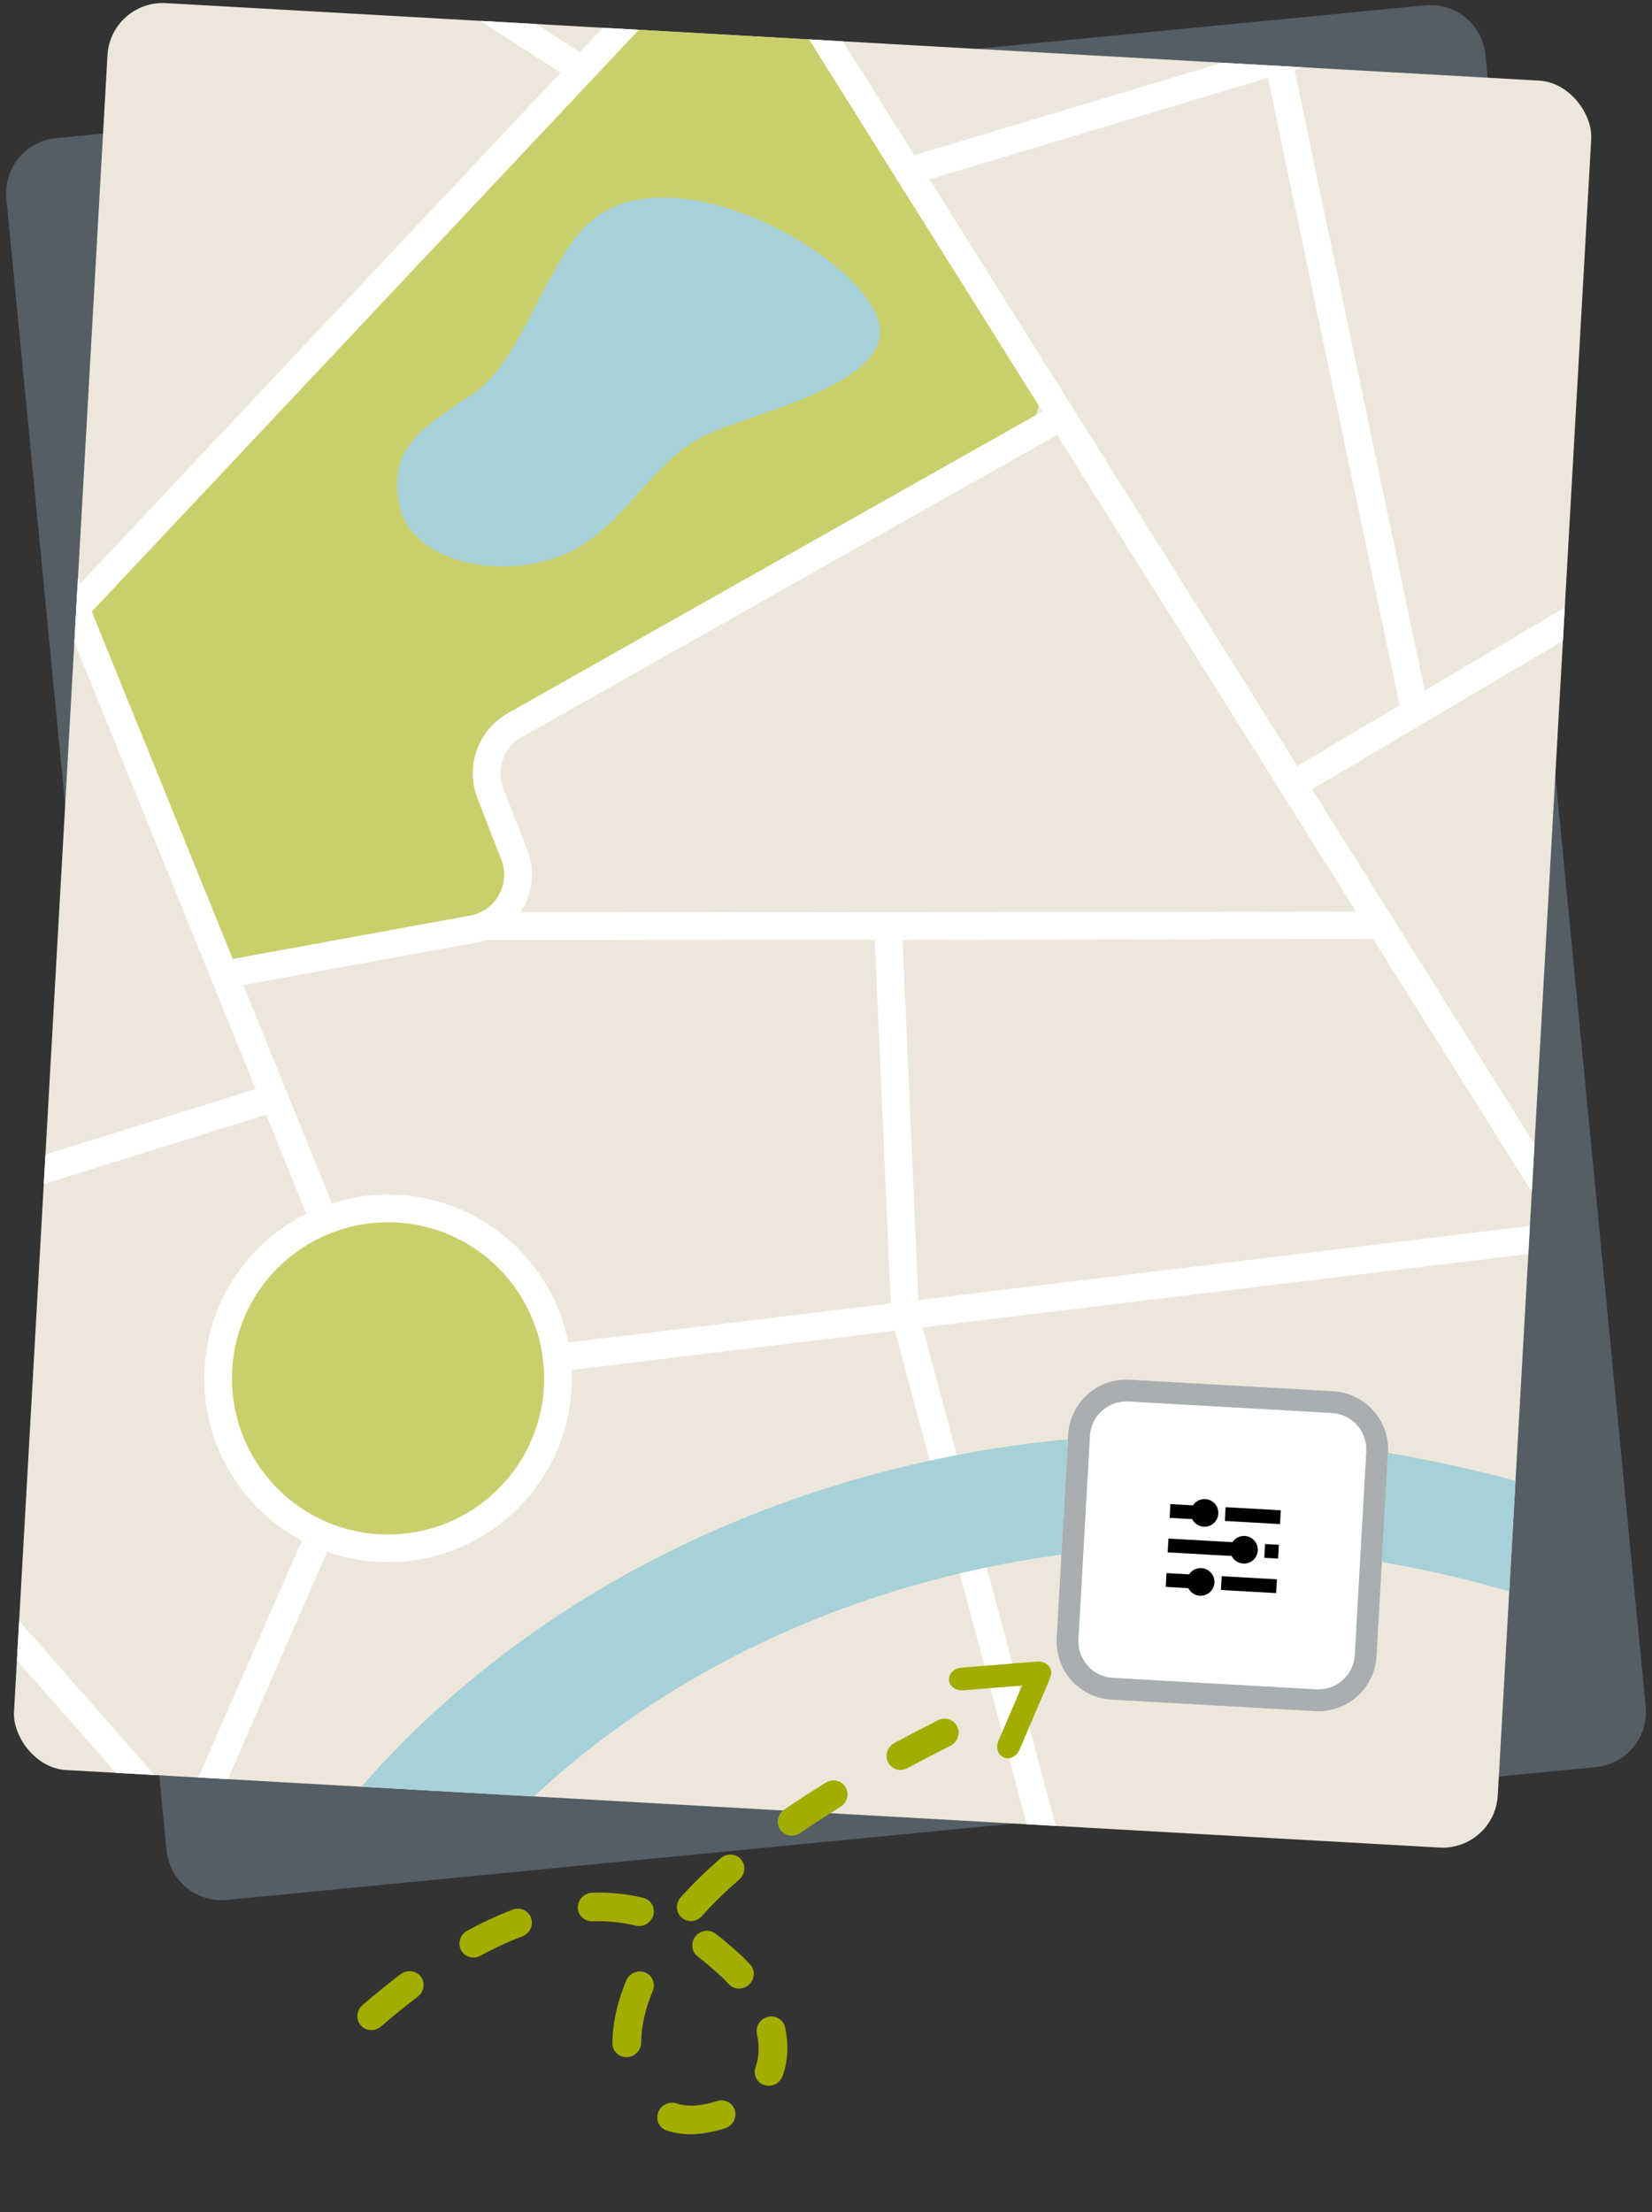 <svg width="239" height="320" viewBox="0 0 239 320" fill="none" xmlns="http://www.w3.org/2000/svg">
<rect x="0" y="0" width="239" height="320" fill="#333333" stroke="none"/>
<path d="M0.915 28.719C0.488 24.321 3.708 20.411 8.105 19.984L206.176 0.772C210.573 0.346 214.484 3.565 214.911 7.963L238.084 246.882C238.511 251.279 235.292 255.19 230.894 255.616L32.824 274.828C28.426 275.255 24.515 272.035 24.088 267.638L0.915 28.719Z" fill="#555E65"/>
<g clip-path="url(#clip0_12_6625)">
<path d="M222.671 11.663L23.987 0.451C19.576 0.202 15.798 3.576 15.549 7.987L2.027 247.606C1.778 252.017 5.152 255.795 9.563 256.044L208.247 267.257C212.658 267.506 216.436 264.131 216.685 259.72L230.208 20.101C230.457 15.69 227.082 11.912 222.671 11.663Z" fill="#EDE7DB"/>
<path d="M54.865 221.996C67.351 222.701 78.044 213.15 78.749 200.664C79.453 188.178 69.903 177.485 57.416 176.781C44.931 176.076 34.237 185.627 33.533 198.113C32.828 210.599 42.379 221.292 54.865 221.996Z" fill="#C9CF6B"/>
<path d="M14.325 84.438C12.174 86.725 11.56 90.061 12.756 92.965L30.057 134.972C31.495 138.463 35.178 140.474 38.892 139.795L68.378 134.407C73.322 133.504 76.218 128.32 74.396 123.636L70.943 114.764C69.501 111.056 71.002 106.851 74.466 104.896L146.276 64.362C150.247 62.12 151.544 57.017 149.125 53.151L112.523 -5.333C109.741 -9.778 103.506 -10.39 99.914 -6.57L14.325 84.438Z" fill="#C9CF6B"/>
<path fill-rule="evenodd" clip-rule="evenodd" d="M105.932 -15.792C106.868 -16.379 108.102 -16.096 108.689 -15.16L229.508 177.48C230.095 178.416 229.812 179.65 228.877 180.237C227.941 180.824 226.707 180.541 226.12 179.605L105.3 -13.035C104.713 -13.97 104.996 -15.205 105.932 -15.792Z" fill="white"/>
<path fill-rule="evenodd" clip-rule="evenodd" d="M155.307 59.264C155.85 60.226 155.51 61.446 154.549 61.989L75.449 106.638C72.851 108.104 71.725 111.258 72.807 114.038L76.259 122.911C78.537 128.765 74.917 135.245 68.737 136.374L32.882 142.926C31.795 143.125 30.753 142.405 30.555 141.318C30.356 140.232 31.076 139.19 32.163 138.991L68.019 132.44C71.726 131.762 73.898 127.874 72.532 124.362L69.079 115.489C67.276 110.854 69.152 105.599 73.483 103.154L152.582 58.505C153.544 57.962 154.764 58.302 155.307 59.264Z" fill="white"/>
<path fill-rule="evenodd" clip-rule="evenodd" d="M201.782 133.844C201.784 134.949 200.889 135.845 199.785 135.847L70.002 136C68.897 136.001 68.001 135.107 68 134.002C67.998 132.898 68.893 132.001 69.997 132L199.78 131.847C200.885 131.845 201.781 132.74 201.782 133.844Z" fill="white"/>
<path fill-rule="evenodd" clip-rule="evenodd" d="M-5.427 -47.76C-4.828 -48.688 -3.59 -48.954 -2.662 -48.355L85.292 8.453C86.22 9.052 86.486 10.29 85.887 11.218C85.287 12.146 84.049 12.412 83.121 11.813L-4.832 -44.995C-5.76 -45.594 -6.027 -46.832 -5.427 -47.76Z" fill="white"/>
<path fill-rule="evenodd" clip-rule="evenodd" d="M40.909 158.405C41.238 159.459 40.649 160.581 39.595 160.909L-43.04 186.666C-44.095 186.994 -45.216 186.406 -45.545 185.351C-45.873 184.297 -45.285 183.175 -44.23 182.847L38.404 157.091C39.459 156.762 40.58 157.35 40.909 158.405Z" fill="white"/>
<path fill-rule="evenodd" clip-rule="evenodd" d="M128.411 132.502C129.515 132.453 130.449 133.308 130.498 134.412L132.919 189.328C132.939 189.761 133.005 190.191 133.117 190.61L169.023 325.152C169.308 326.219 168.674 327.315 167.607 327.6C166.539 327.885 165.443 327.251 165.159 326.184L129.252 191.642C129.065 190.943 128.955 190.226 128.923 189.504L126.501 134.588C126.453 133.485 127.308 132.551 128.411 132.502Z" fill="white"/>
<path fill-rule="evenodd" clip-rule="evenodd" d="M278.19 -19.269C278.508 -18.211 277.908 -17.096 276.85 -16.779L131.961 26.707C130.903 27.025 129.788 26.425 129.47 25.367C129.153 24.309 129.753 23.194 130.811 22.876L275.7 -20.61C276.758 -20.927 277.873 -20.327 278.19 -19.269Z" fill="white"/>
<path fill-rule="evenodd" clip-rule="evenodd" d="M184.532 6.76C185.614 6.533 186.674 7.226 186.901 8.307L206.689 102.612C206.916 103.693 206.223 104.753 205.142 104.98C204.061 105.207 203.001 104.515 202.774 103.434L182.986 9.128C182.759 8.047 183.451 6.987 184.532 6.76Z" fill="white"/>
<path d="M-239.211 185.216C-239.211 185.216 -239.211 185.216 -239.211 185.216C-233.115 186.166 -227.062 187.511 -221.137 189.303C-215.212 191.093 -209.412 193.315 -203.828 195.959C-198.251 198.617 -192.879 201.66 -187.752 205.016C-182.642 208.394 -177.758 212.053 -173.106 215.92L-171.374 217.382C-171.087 217.627 -170.794 217.868 -170.511 218.116L-169.661 218.859L-167.96 220.347L-166.289 221.857L-165.453 222.612L-164.63 223.377L-162.986 224.907L-161.365 226.453C-160.825 226.969 -160.283 227.483 -159.755 228.006L-158.159 229.568C-157.627 230.089 -157.107 230.616 -156.581 231.139C-155.524 232.185 -154.497 233.245 -153.457 234.297C-151.394 236.412 -149.35 238.532 -147.334 240.654L-144.316 243.832L-141.321 246.993C-139.357 249.059 -137.375 251.1 -135.372 253.117C-133.368 255.131 -131.347 257.125 -129.298 259.082C-127.251 261.043 -125.186 262.978 -123.095 264.879C-114.739 272.488 -106.034 279.618 -97.018 286.103C-92.508 289.34 -87.922 292.419 -83.254 295.283C-78.589 298.152 -73.838 300.798 -69.014 303.177C-67.806 303.765 -66.596 304.346 -65.379 304.9L-64.467 305.316L-63.552 305.72C-62.943 305.993 -62.33 306.249 -61.718 306.513C-59.267 307.549 -56.798 308.495 -54.312 309.35C-51.827 310.207 -49.323 310.951 -46.811 311.596C-46.183 311.764 -45.553 311.905 -44.925 312.058C-44.611 312.137 -44.295 312.2 -43.98 312.27C-43.665 312.338 -43.35 312.411 -43.035 312.476L-42.089 312.666L-41.616 312.761L-41.143 312.847L-40.196 313.02C-39.88 313.075 -39.565 313.123 -39.249 313.175C-37.986 313.386 -36.722 313.547 -35.458 313.698C-34.195 313.829 -32.931 313.952 -31.669 314.021C-30.407 314.105 -29.147 314.135 -27.889 314.155C-26.633 314.154 -25.376 314.144 -24.125 314.076C-22.873 314.025 -21.627 313.917 -20.383 313.8L-19.452 313.692C-19.142 313.655 -18.831 313.626 -18.523 313.578C-17.905 313.489 -17.285 313.413 -16.671 313.305C-14.208 312.903 -11.763 312.383 -9.357 311.699C-6.949 311.019 -4.571 310.211 -2.232 309.269C0.107 308.33 2.404 307.248 4.659 306.054C9.169 303.664 13.498 300.796 17.621 297.552C21.744 294.306 25.667 290.696 29.385 286.811C31.239 284.863 33.05 282.855 34.811 280.789L35.47 280.012C35.689 279.752 35.91 279.495 36.125 279.23L37.42 277.649C38.27 276.58 39.125 275.516 39.953 274.424L40.578 273.609C40.789 273.338 40.989 273.059 41.196 272.786L42.425 271.133L44.965 267.618C46.806 265.092 48.733 262.633 50.74 260.244C52.751 257.86 54.848 255.553 57.013 253.316C59.18 251.083 61.413 248.917 63.721 246.841C72.952 238.531 83.224 231.49 94.133 225.812C96.861 224.393 99.624 223.048 102.426 221.795C105.228 220.543 108.064 219.375 110.926 218.282L112.001 217.877C112.359 217.743 112.716 217.604 113.078 217.478L115.24 216.705L117.414 215.968L117.957 215.784L118.504 215.61L119.596 215.261C122.512 214.338 125.451 213.494 128.408 212.732C134.325 211.223 140.314 210.013 146.349 209.162L147.48 208.999L148.613 208.852L149.747 208.707L150.313 208.634L150.88 208.571L153.151 208.32L155.425 208.105C158.458 207.839 161.496 207.652 164.537 207.542C167.578 207.435 170.621 207.416 173.661 207.467L174.801 207.491C175.181 207.498 175.561 207.505 175.941 207.522L178.22 207.607C179.738 207.686 181.257 207.762 182.773 207.878C185.804 208.1 188.831 208.388 191.845 208.775C194.86 209.158 197.865 209.61 200.857 210.141C206.746 211.199 212.63 212.449 218.49 213.988C221.419 214.758 224.342 215.602 227.253 216.529L228.345 216.88L229.433 217.244C230.16 217.481 230.885 217.736 231.609 217.989L232.153 218.178L232.694 218.376L233.777 218.769C234.5 219.033 235.219 219.313 235.94 219.582C240.044 221.114 242.13 225.681 240.599 229.786C239.068 233.889 234.5 235.975 230.395 234.444C230.341 234.424 230.287 234.402 230.234 234.382L230.059 234.311C229.43 234.058 228.804 233.798 228.171 233.552L227.221 233.186L226.745 233.004L226.265 232.829C225.625 232.595 224.987 232.358 224.34 232.136L223.373 231.8L222.399 231.477C219.801 230.615 217.16 229.836 214.49 229.127C209.149 227.708 203.686 226.57 198.165 225.634C195.448 225.182 192.719 224.803 189.983 224.497L187.929 224.281L185.872 224.101L185.357 224.057L184.842 224.021L183.812 223.948L182.782 223.876L181.751 223.822C180.377 223.738 179.001 223.696 177.627 223.646L175.563 223.605C175.219 223.595 174.875 223.595 174.531 223.594L173.5 223.591C170.748 223.592 167.997 223.653 165.251 223.806C162.505 223.959 159.765 224.183 157.033 224.476L154.986 224.71L152.942 224.977L152.432 225.044L151.923 225.119L150.904 225.27L149.886 225.422L148.871 225.59C143.451 226.475 138.092 227.684 132.816 229.152C122.276 232.133 112.083 236.259 102.581 241.545C93.07 246.808 84.249 253.216 76.447 260.617C74.495 262.466 72.618 264.386 70.801 266.357C68.988 268.331 67.239 270.36 65.568 272.447C63.9 274.536 62.305 276.679 60.787 278.872L58.323 282.46C57.888 283.084 57.445 283.704 57.005 284.327C56.569 284.951 56.116 285.565 55.664 286.182C54.77 287.418 53.839 288.634 52.912 289.853L51.494 291.665C51.26 291.968 51.016 292.266 50.774 292.565L50.049 293.461C48.104 295.845 46.092 298.192 43.994 300.478C41.894 302.764 39.709 304.993 37.44 307.155C35.169 309.316 32.812 311.411 30.355 313.414C25.447 317.421 20.146 321.077 14.462 324.195C13.044 324.978 11.595 325.717 10.133 326.43C9.951 326.521 9.767 326.608 9.581 326.694L9.027 326.952L7.918 327.467L6.795 327.958L6.233 328.203L5.952 328.325L5.668 328.441C2.649 329.699 -0.448 330.804 -3.607 331.728C-4 331.849 -4.398 331.955 -4.794 332.064L-5.985 332.39L-7.184 332.688C-7.584 332.786 -7.982 332.891 -8.385 332.977C-9.189 333.154 -9.992 333.344 -10.802 333.497L-12.014 333.735L-13.233 333.946C-14.044 334.094 -14.86 334.206 -15.675 334.328C-16.082 334.393 -16.491 334.437 -16.9 334.49C-17.309 334.54 -17.717 334.594 -18.126 334.641C-19.763 334.813 -21.403 334.966 -23.044 335.046C-24.685 335.144 -26.326 335.172 -27.965 335.182C-29.602 335.169 -31.239 335.138 -32.868 335.042C-34.499 334.961 -36.12 334.814 -37.738 334.651C-39.351 334.47 -40.961 334.269 -42.557 334.012C-42.956 333.948 -43.356 333.889 -43.753 333.82L-44.944 333.609L-45.54 333.502L-46.133 333.386L-47.317 333.151C-47.711 333.071 -48.103 332.983 -48.495 332.899C-48.886 332.812 -49.282 332.732 -49.67 332.637C-50.449 332.452 -51.232 332.276 -52.005 332.073C-55.106 331.29 -58.159 330.382 -61.151 329.354C-64.144 328.329 -67.088 327.206 -69.968 325.975C-70.685 325.663 -71.409 325.361 -72.118 325.035L-73.186 324.554L-74.247 324.061C-75.662 323.406 -77.055 322.715 -78.441 322.017C-83.971 319.198 -89.28 316.068 -94.373 312.693C-99.471 309.325 -104.355 305.714 -109.067 301.942C-118.487 294.387 -127.201 286.177 -135.485 277.669C-139.628 273.414 -143.659 269.078 -147.613 264.693C-149.589 262.499 -151.546 260.295 -153.484 258.078L-156.342 254.817C-157.292 253.738 -158.244 252.66 -159.196 251.592C-160.148 250.519 -161.107 249.465 -162.063 248.405C-162.539 247.872 -163.024 247.355 -163.504 246.829C-163.987 246.308 -164.465 245.779 -164.949 245.262C-165.917 244.227 -166.885 243.189 -167.864 242.173C-168.353 241.665 -168.838 241.149 -169.33 240.645L-170.808 239.137C-171.298 238.631 -171.797 238.137 -172.294 237.642C-172.792 237.148 -173.287 236.651 -173.787 236.16L-175.297 234.703L-176.052 233.975L-176.816 233.26L-178.344 231.832L-179.891 230.434L-180.664 229.736C-180.922 229.503 -181.186 229.28 -181.447 229.052L-183.017 227.689C-183.276 227.459 -183.545 227.243 -183.809 227.02L-184.605 226.358L-185.402 225.695C-185.535 225.585 -185.666 225.473 -185.8 225.365L-186.204 225.043L-187.82 223.755L-188.224 223.433C-188.359 223.326 -188.497 223.224 -188.634 223.12L-189.454 222.498L-190.274 221.875C-190.549 221.67 -190.818 221.454 -191.098 221.258L-192.766 220.057C-193.044 219.858 -193.32 219.654 -193.6 219.458L-194.446 218.881L-196.14 217.727C-200.693 214.72 -205.421 212.036 -210.314 209.733C-220.11 205.158 -230.588 202.18 -241.352 200.93C-245.704 200.425 -248.821 196.488 -248.316 192.137C-247.811 187.785 -243.874 184.668 -239.522 185.173C-239.43 185.184 -239.339 185.196 -239.249 185.21L-239.211 185.215C-239.211 185.215 -239.211 185.216 -239.211 185.216V185.216Z" fill="#A6D1D9"/>
<path fill-rule="evenodd" clip-rule="evenodd" d="M47.066 220.074C48.078 220.516 48.541 221.695 48.098 222.707L-30.69 403.017C-31.132 404.029 -32.311 404.491 -33.323 404.049C-34.335 403.607 -34.797 402.428 -34.355 401.416L44.433 221.106C44.875 220.093 46.054 219.631 47.066 220.074Z" fill="white"/>
<path fill-rule="evenodd" clip-rule="evenodd" d="M286.501 171.441C286.634 172.538 285.853 173.535 284.756 173.668L80.788 198.404C79.692 198.537 78.695 197.756 78.562 196.66C78.429 195.563 79.21 194.566 80.307 194.433L284.275 169.697C285.371 169.564 286.368 170.345 286.501 171.441Z" fill="white"/>
<path fill-rule="evenodd" clip-rule="evenodd" d="M172.23 -83.461C173.035 -82.705 173.073 -81.439 172.317 -80.634L12.249 89.565C11.492 90.37 10.226 90.409 9.422 89.652C8.617 88.895 8.578 87.63 9.335 86.825L169.403 -83.375C170.16 -84.179 171.425 -84.218 172.23 -83.461Z" fill="white"/>
<path fill-rule="evenodd" clip-rule="evenodd" d="M57.414 176.842C44.962 176.139 34.298 185.664 33.596 198.116C32.893 210.568 42.417 221.232 54.87 221.935C67.322 222.638 77.986 213.113 78.688 200.661C79.391 188.209 69.866 177.545 57.414 176.842ZM29.602 197.891C30.429 183.233 42.982 172.021 57.64 172.849C72.297 173.676 83.509 186.229 82.682 200.886C81.855 215.544 69.302 226.756 54.644 225.929C39.986 225.101 28.775 212.548 29.602 197.891Z" fill="white"/>
<path fill-rule="evenodd" clip-rule="evenodd" d="M-85.838 136.735C-85.008 136.005 -83.745 136.086 -83.015 136.916L28.776 264.049C29.506 264.878 29.424 266.142 28.595 266.871C27.765 267.601 26.502 267.519 25.772 266.69L-86.019 139.557C-86.749 138.728 -86.667 137.464 -85.838 136.735Z" fill="white"/>
<path fill-rule="evenodd" clip-rule="evenodd" d="M-25.227 -1.09C-24.203 -1.505 -23.037 -1.012 -22.622 0.011L48.748 175.854C49.163 176.877 48.67 178.044 47.647 178.459C46.623 178.875 45.457 178.382 45.041 177.358L-26.328 1.516C-26.743 0.492 -26.25 -0.674 -25.227 -1.09Z" fill="white"/>
<path d="M57.796 73.11C59.392 81.028 71.994 84.236 81.665 80.193C90.023 76.699 94.35 66.524 102.144 62.905C109.937 59.285 131.89 54.964 126.459 44.862C121.029 34.76 95.801 22.041 84.976 32.461C78.777 38.428 75.468 52.398 68.137 57.191C60.807 61.984 56.142 64.898 57.796 73.11Z" fill="#A6D1D9"/>
<path fill-rule="evenodd" clip-rule="evenodd" d="M237.482 83.634C238.045 84.585 237.73 85.812 236.78 86.374L188.044 115.227C187.094 115.789 185.867 115.475 185.304 114.525C184.742 113.574 185.056 112.347 186.007 111.785L234.742 82.932C235.692 82.37 236.919 82.684 237.482 83.634Z" fill="white"/>
</g>
<path d="M154.531 207.518C154.793 202.87 158.774 199.315 163.421 199.577L192.876 201.24C197.524 201.502 201.079 205.482 200.816 210.13L199.154 239.584C198.892 244.232 194.912 247.787 190.264 247.525L160.809 245.863C156.162 245.601 152.606 241.62 152.869 236.972L154.531 207.518Z" fill="white"/>
<path fill-rule="evenodd" clip-rule="evenodd" d="M192.698 204.395L163.243 202.733C160.338 202.569 157.851 204.791 157.687 207.696L156.025 237.15C155.861 240.055 158.083 242.543 160.987 242.707L190.442 244.369C193.347 244.533 195.834 242.311 195.998 239.406L197.661 209.952C197.825 207.047 195.603 204.559 192.698 204.395ZM163.421 199.577C158.774 199.315 154.793 202.87 154.531 207.518L152.869 236.972C152.606 241.62 156.162 245.601 160.809 245.863L190.264 247.525C194.912 247.787 198.892 244.232 199.154 239.584L200.816 210.13C201.079 205.482 197.524 201.502 192.876 201.24L163.421 199.577Z" fill="#A9AEB1"/>
<path d="M169.213 219.564L172.475 219.748C172.787 220.364 173.409 220.802 174.149 220.844C175.251 220.906 176.196 220.063 176.258 218.96C176.32 217.857 175.477 216.912 174.374 216.85C173.635 216.808 172.967 217.174 172.588 217.751L169.325 217.567L169.213 219.564Z" fill="black"/>
<path d="M168.931 224.556L178.184 225.078C178.496 225.694 179.118 226.132 179.857 226.174C180.96 226.236 181.905 225.393 181.967 224.29C182.029 223.187 181.185 222.243 180.083 222.18C179.344 222.139 178.676 222.504 178.297 223.081L169.044 222.559L168.931 224.556Z" fill="black"/>
<path d="M171.912 229.732L168.649 229.548L168.762 227.551L172.024 227.735C172.403 227.158 173.071 226.793 173.81 226.834C174.913 226.897 175.757 227.841 175.695 228.944C175.632 230.047 174.688 230.89 173.585 230.828C172.846 230.786 172.223 230.348 171.912 229.732Z" fill="black"/>
<path d="M177.2 220.014L185.187 220.465L185.3 218.468L177.313 218.018L177.2 220.014Z" fill="black"/>
<path d="M184.906 225.457L182.909 225.345L183.022 223.348L185.018 223.46L184.906 225.457Z" fill="black"/>
<path d="M176.637 229.999L184.624 230.449L184.737 228.453L176.749 228.002L176.637 229.999Z" fill="black"/>
<path d="M152.083 241.83C152.104 242.092 152.052 242.344 151.942 242.574C151.913 242.734 151.865 242.895 151.798 243.053L147.496 253.1C147.078 254.075 146.057 254.579 145.216 254.224C144.374 253.87 144.03 252.793 144.447 251.818L147.87 243.823L139.352 244.515C138.291 244.602 137.372 243.937 137.3 243.032C137.229 242.126 138.031 241.322 139.092 241.235L150.031 240.347C151.092 240.26 152.011 240.925 152.083 241.83Z" fill="#A2AD00"/>
<path d="M113.227 300.29C112.84 301.375 111.648 301.966 110.567 301.609C109.485 301.253 108.922 300.083 109.31 298.998C109.8 297.626 109.902 296.014 109.511 294.244C109.266 293.135 109.978 292.014 111.101 291.741C112.225 291.468 113.333 292.146 113.578 293.255C114.112 295.678 114.014 298.088 113.227 300.29Z" fill="#A2AD00"/>
<path d="M103.719 303.932C104.82 303.574 105.98 304.163 106.311 305.248C106.641 306.333 106.017 307.504 104.917 307.861C103.885 308.197 102.78 308.448 101.606 308.611C99.811 308.86 98.074 308.716 96.479 308.199C95.395 307.848 94.827 306.682 95.209 305.594C95.591 304.507 96.779 303.91 97.863 304.261C98.837 304.577 99.937 304.68 101.138 304.513C102.085 304.382 102.944 304.184 103.719 303.932Z" fill="#A2AD00"/>
<path d="M108.524 284.162C109.291 284.992 109.22 286.301 108.365 287.087C107.511 287.873 106.195 287.837 105.427 287.007C104.834 286.367 104.179 285.732 103.456 285.107C103.437 285.091 103.418 285.075 103.399 285.058C103.352 285.018 103.305 284.977 103.257 284.935L103.254 284.933C102.594 284.361 101.835 283.704 100.933 283.01C100.036 282.319 99.891 281.021 100.61 280.111C101.329 279.2 102.638 279.022 103.535 279.712C104.535 280.482 105.378 281.212 106.035 281.782C106.089 281.829 106.142 281.875 106.194 281.919C106.208 281.931 106.221 281.943 106.235 281.954C107.064 282.673 107.828 283.41 108.524 284.162Z" fill="#A2AD00"/>
<path d="M135.703 248.842C136.739 248.32 137.982 248.721 138.48 249.737C138.978 250.753 138.542 252 137.506 252.522C135.432 253.568 133.355 254.651 131.296 255.766C130.276 256.319 129.02 255.956 128.491 254.956C127.962 253.956 128.36 252.697 129.381 252.145C131.479 251.009 133.594 249.905 135.703 248.842Z" fill="#A2AD00"/>
<path d="M92.757 295.471C92.746 296.613 91.805 297.555 90.656 297.575C89.507 297.593 88.584 296.683 88.596 295.54C88.623 292.771 89.258 289.721 90.592 286.501C91.034 285.435 92.252 284.904 93.313 285.315C94.374 285.726 94.876 286.923 94.435 287.989C93.279 290.777 92.779 293.3 92.757 295.471Z" fill="#A2AD00"/>
<path d="M119.474 257.864C120.461 257.254 121.739 257.542 122.327 258.509C122.914 259.475 122.59 260.752 121.602 261.362C119.585 262.609 117.627 263.878 115.754 265.161C114.796 265.817 113.505 265.591 112.87 264.655C112.235 263.72 112.497 262.43 113.455 261.774C115.391 260.447 117.405 259.143 119.474 257.864Z" fill="#A2AD00"/>
<path d="M104.265 268.792C105.142 268.03 106.455 268.105 107.197 268.957C107.939 269.81 107.829 271.117 106.952 271.878C106.065 272.647 105.224 273.416 104.431 274.181C103.39 275.188 102.428 276.185 101.544 277.171C100.768 278.035 99.452 278.128 98.604 277.381C97.755 276.633 97.696 275.326 98.471 274.462C99.427 273.397 100.46 272.326 101.572 271.251C102.425 270.427 103.325 269.607 104.265 268.792Z" fill="#A2AD00"/>
<path d="M93.061 274.534C94.169 274.806 94.822 275.926 94.518 277.036C94.215 278.145 93.07 278.824 91.962 278.552C90.105 278.096 88.022 277.842 85.694 277.921C84.545 277.959 83.607 277.065 83.599 275.922C83.59 274.781 84.515 273.824 85.665 273.785C88.387 273.693 90.849 273.989 93.061 274.534Z" fill="#A2AD00"/>
<path d="M74.175 276.235C75.258 275.825 76.447 276.357 76.832 277.423C77.216 278.489 76.649 279.687 75.566 280.097C73.665 280.817 71.648 281.74 69.511 282.904C68.492 283.458 67.236 283.098 66.705 282.099C66.174 281.1 66.569 279.841 67.588 279.286C69.884 278.037 72.079 277.03 74.175 276.235Z" fill="#A2AD00"/>
<path d="M57.967 285.566C58.894 284.866 60.196 285.03 60.876 285.933C61.556 286.836 61.355 288.136 60.429 288.835C58.718 290.128 56.949 291.559 55.119 293.14C54.24 293.899 52.927 293.823 52.187 292.969C51.446 292.115 51.558 290.807 52.437 290.048C54.333 288.409 56.176 286.919 57.967 285.566Z" fill="#A2AD00"/>
<defs>
<clipPath id="clip0_12_6625">
<rect x="16" width="215" height="256" rx="8" transform="rotate(3.23 16 0)" fill="white"/>
</clipPath>
</defs>
</svg>
